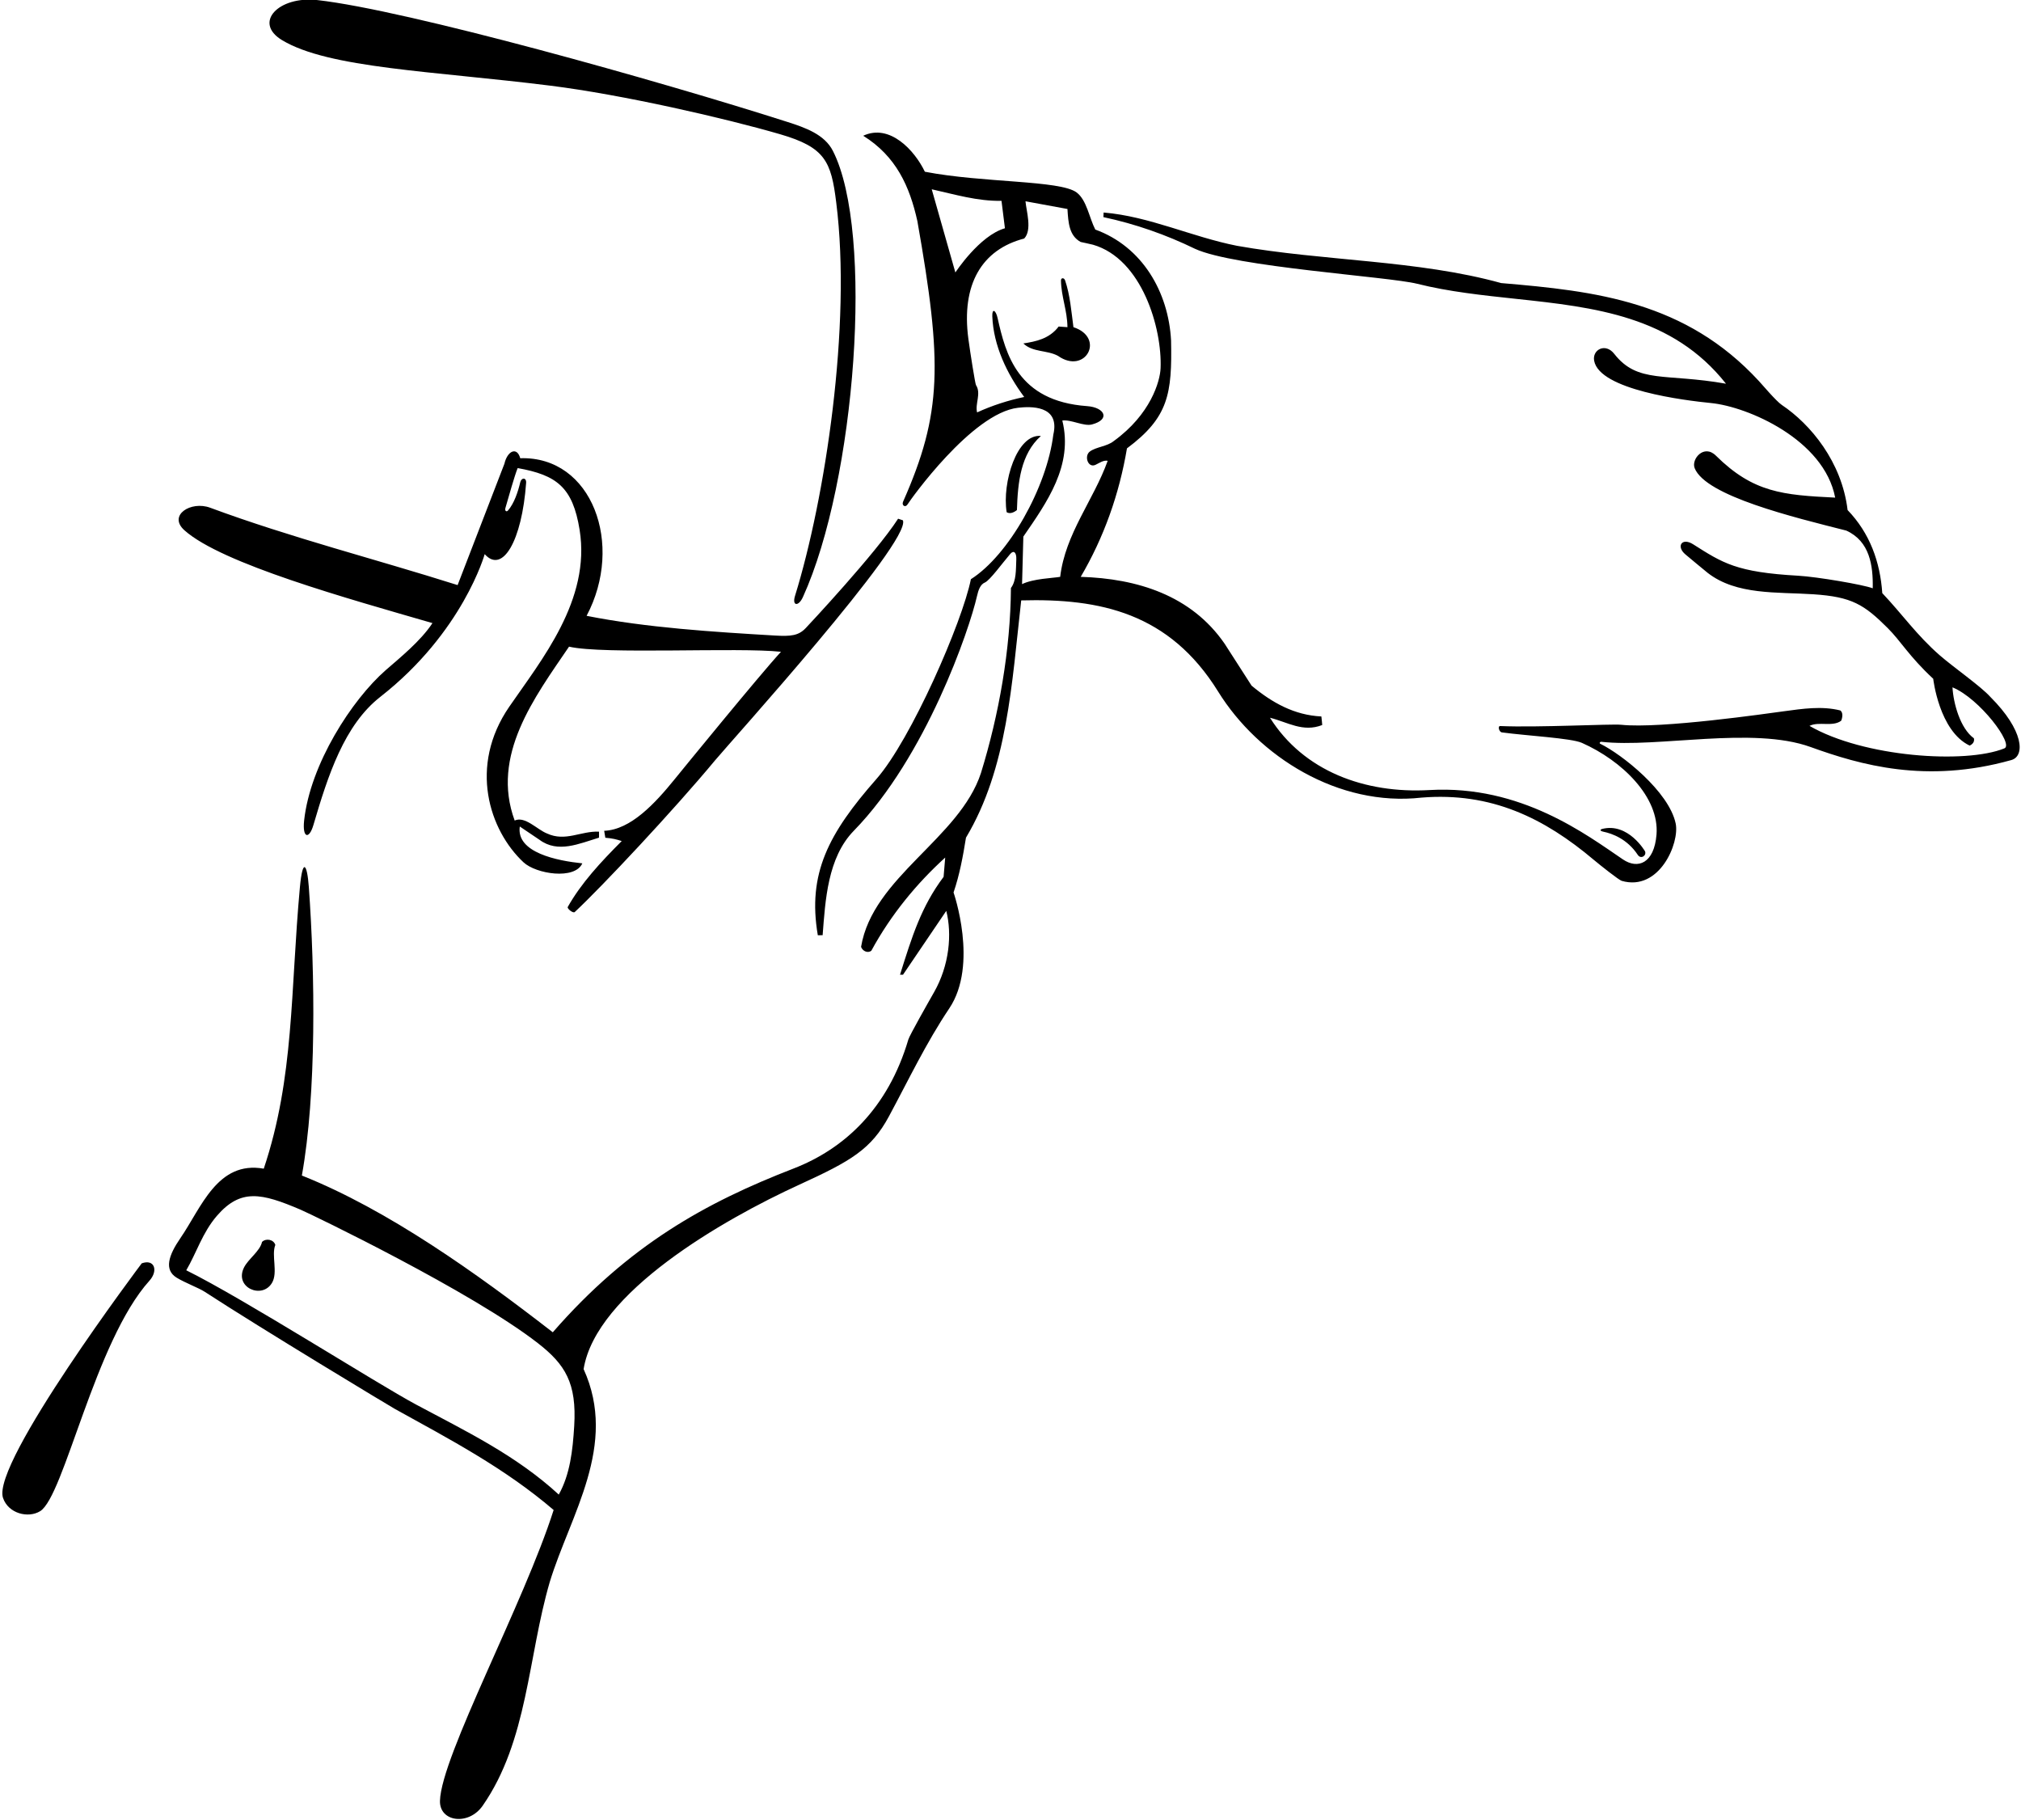 <?xml version="1.0" encoding="UTF-8"?>
<svg xmlns="http://www.w3.org/2000/svg" xmlns:xlink="http://www.w3.org/1999/xlink" width="472pt" height="425pt" viewBox="0 0 472 425" version="1.1">
<g id="surface1">
<path style=" stroke:none;fill-rule:nonzero;fill:rgb(0%,0%,0%);fill-opacity:1;" d="M 74.137 0.02 C 95.055 2.363 154.129 18.941 183.848 28.457 C 188.125 29.824 192.559 31.387 194.523 35.238 C 204.191 54.18 199.871 112.328 187.512 139.438 C 186.484 141.695 184.938 141.523 185.676 139.141 C 192.691 116.508 198.922 75.895 195.301 47.301 C 194.125 37.691 192.699 34.402 182.219 31.352 C 169.344 27.605 145.449 22.117 128.5 20 C 101.098 16.574 76.758 15.953 65.875 9.375 C 59.031 5.238 65.133 -0.988 74.137 0.02 Z M 469.742 177.48 C 449.871 183.066 434.465 178.625 422.855 174.434 C 409.297 169.535 387.09 174.695 373.988 173.215 C 373.688 173.18 373.453 173.539 373.727 173.672 C 378.77 176.133 389.781 184.824 391.352 192.297 C 392.309 196.848 387.527 208.238 378.734 205.684 C 378.09 205.496 373.746 202.062 372.223 200.781 C 360.656 191.023 348.262 184.926 332 186.25 C 312.602 188.449 293.906 176.684 284.5 161.5 C 273.102 143.102 256.898 139.699 238.5 140.199 C 236.301 159.602 235.301 179.398 225.602 195.602 C 224.898 200 224.102 204.301 222.699 208.398 C 222.699 208.398 228.57 225.23 221.703 235.469 C 216.27 243.566 212.172 252.211 207.613 260.676 C 203.465 268.379 198.715 271.129 186.73 276.609 C 168.734 284.844 139.188 301.844 136.301 319.699 C 144.398 337.5 133.199 353.699 128.398 369.402 C 123.277 386.898 123.293 406.453 112.73 421.648 C 109.441 426.375 102.609 425.457 102.754 420.5 C 103.055 410.055 122.414 374.266 129.301 352.598 C 117.77 342.73 104.875 336.008 92.191 328.98 C 91.125 328.391 61.367 310.473 47.758 301.613 C 46.457 300.766 43.184 299.531 41.262 298.355 C 38.242 296.504 39.391 293.098 42.125 289.125 C 47.008 282.039 50.758 270.969 61.602 272.898 C 68.754 251.551 67.801 231.551 70.039 207.199 C 70.676 200.258 71.727 201.629 72.125 207.125 C 73.582 227.23 73.938 255.441 70.5 274.5 C 90.602 282.5 111.301 297.301 129.102 311.102 C 146.848 290.746 164.781 280.816 185.324 272.867 C 197.199 268.273 207.383 258.859 212.148 242.723 C 212.438 241.742 216.73 234.18 218.148 231.691 C 221.723 225.422 222.375 218.125 221 212.699 L 210.898 227.602 L 210.199 227.602 C 213 218.699 215.125 211.75 220.375 204.75 L 220.75 200.25 C 214.148 206.25 208.125 213.5 203.5 222 C 202.602 222.699 201.398 222 201.102 221.102 C 203.801 204.801 224.102 195.801 229.102 180.5 C 233.301 166.898 236 151.699 236.102 137.301 C 237.383 135.613 237.25 133.027 237.355 130.625 C 237.426 129.008 236.762 128.395 235.953 129.336 C 234.129 131.461 231.16 135.551 230.012 136.027 C 228.953 136.469 228.496 137.762 228.164 139.23 C 226.426 146.941 216.277 176.703 199.398 194 C 193.281 200.27 192.75 210.25 192.125 218.375 L 191 218.398 C 188.535 203.969 193.516 194.609 204.676 181.918 C 212.809 172.664 224.762 145.203 226.75 135.25 C 235.578 129.652 244.473 113.828 246 101.5 C 247.645 94.516 240.539 94.898 237.746 95.219 C 226.984 96.465 212.523 116.824 211.988 117.738 C 211.449 118.648 210.523 118.027 210.914 117.145 C 220.035 96.508 220.129 84.883 214.25 51.625 C 212.449 43.523 209.301 36.5 201.602 31.699 C 207.801 28.801 213.602 35.102 216 40.102 C 229.645 42.73 247.551 42.059 251.426 44.93 C 253.797 46.688 254.379 50.844 255.801 53.602 C 266.801 57.602 272.898 68.199 273.5 79.5 C 273.754 91.965 272.914 97.469 263.199 104.699 C 261.398 115.398 257.801 125.5 252.398 134.699 C 265.602 135.102 278.199 139 286 150.301 L 292.301 160.102 C 297.102 164.102 302.301 167 308.602 167.301 C 308.699 168 308.75 168.75 308.801 169.301 C 304.289 171.066 300.742 168.637 296.602 167.602 C 304.461 180.07 318.734 185.355 333.883 184.484 C 355.254 183.262 370.562 194.953 379.039 200.688 C 382.535 203.055 386.34 201.59 386.875 194.875 C 387.574 186.168 378.883 177.652 369.445 173.465 C 366.938 172.355 356.668 171.82 350.766 171.023 C 350.094 170.934 349.742 169.512 350.371 169.539 C 359.082 169.926 376.34 169 378.637 169.242 C 387.824 170.227 413.09 166.562 416.496 166.105 C 421.047 165.492 425.457 164.812 429.801 165.898 C 430.5 166.398 430.301 167.602 430 168.301 C 428 169.801 424.801 168.398 422.602 169.5 C 435.199 176.801 459 178.449 468.125 174.75 C 470.402 173.824 462.34 163.109 456 160.5 C 456.199 164.199 457.801 170.102 461 172.398 C 461.199 173.199 460.699 173.801 460 174.102 C 452.867 170.695 451.5 158.5 451.5 158.5 C 445.805 153.203 443.98 149.758 440.855 146.645 C 435.348 141.16 432.496 139.363 423.516 138.77 C 415.078 138.207 405.57 139.016 398.828 133.773 C 398.086 133.191 394.578 130.254 393.656 129.488 C 391.395 127.617 392.77 125.41 395.438 127.102 C 402.352 131.484 405.512 133.629 419.996 134.438 C 424.387 134.688 435.219 136.535 437.375 137.375 C 437.477 132.074 436.699 126.398 431.199 123.898 C 418.875 120.77 398.363 115.828 395.781 109.312 C 394.949 107.219 397.945 103.633 400.734 106.387 C 409.461 115.02 416.348 115.602 428.602 116.199 C 426.008 102.637 408.195 94.965 399.625 94.117 C 393.465 93.508 373.566 91.066 372.309 84.238 C 371.836 81.652 374.938 79.984 377 82.625 C 382.488 89.648 388.918 87.086 403.102 89.602 C 390.629 73.805 372.457 71.75 354.133 69.793 C 346.297 68.953 338.426 68.133 330.965 66.262 C 324.27 64.586 288.312 62.363 279.102 58.102 C 272.301 54.801 265.199 52.301 257.699 50.699 L 257.75 49.625 C 268.449 50.523 278.301 55.301 288.898 57.398 C 309.199 61 331.102 60.699 350.602 66.102 C 372.758 67.965 393.664 70.402 410.777 88.969 C 411.496 89.746 414.844 93.695 416.129 94.555 C 422.859 99.055 430.16 107.855 431.5 119.102 C 436.699 124.5 439.102 131.199 439.602 138.5 C 444.246 143.402 447.676 148.352 453 153 C 456.273 155.855 462.621 160.25 464.859 162.754 C 472.645 170.52 473.012 176.559 469.742 177.48 Z M 125.617 313.637 C 110.164 301.609 72.953 283.652 70.207 282.477 C 61.031 278.555 56.195 277.512 50.652 283.914 C 47.277 287.816 45.824 292.703 43.5 296.625 C 56.883 303.23 87.945 323.043 97.188 327.988 C 108.688 334.145 120.465 339.766 130.5 349 C 133.133 344.277 133.758 338.691 134.105 333.008 C 134.719 322.941 132.004 318.609 125.617 313.637 Z M 223.125 63.625 C 223.125 63.625 228.75 55 234.699 53.301 L 233.898 46.898 C 228.25 47 223 45.398 217.602 44.199 Z M 247.602 134.699 C 248.801 124.602 255.398 116.801 258.699 107.602 C 257.688 107.398 256.727 108.141 255.832 108.551 C 254.094 109.348 253.133 106.473 254.539 105.43 C 256.016 104.344 258.566 104.254 260.102 103 C 268.75 96.75 270.926 89.027 271.051 85.992 C 271.434 76.691 266.723 60.469 255.277 57.148 C 254.961 57.055 252.375 56.5 252.375 56.5 C 249.676 55 249.5 52 249.301 48.801 L 239.5 47 C 239.699 49.301 241.102 53.699 239.199 55.699 C 229.324 58.266 224.461 66.379 226.16 79.121 C 226.609 82.473 227.754 89.637 227.938 89.918 C 229.219 91.891 227.676 94.285 228.199 96.301 C 231.699 94.699 235.398 93.5 239.199 92.699 C 235.18 87.309 232.016 80.711 231.75 73.875 C 231.676 71.926 232.559 72.363 232.984 74.254 C 234.867 82.621 237.621 93.664 253.879 94.832 C 258.027 95.129 259.402 97.949 255.031 99.113 C 253.129 99.621 250.145 97.918 248.102 98.199 C 250.699 108.699 244.5 117.301 239 125.301 L 238.699 136.398 C 241.398 135.102 245.875 135 247.602 134.699 Z M 250.699 76.398 C 250.203 72.684 249.914 68.898 248.758 65.496 C 248.516 64.781 247.777 64.824 247.789 65.504 C 247.848 69.301 249.258 72.453 249.301 76.398 L 247.25 76.25 C 245.051 79.148 241.875 79.75 239 80.199 C 241.191 82.305 244.535 81.719 247.078 83.09 C 253.5 87.625 258.223 78.863 250.699 76.398 Z M 237.5 119.102 C 237.699 112.602 238.398 106 243.102 101.801 C 237.5 101.25 234 112.699 235.102 119.602 C 235.898 120.102 236.898 119.602 237.5 119.102 Z M 101 145.5 C 98.25 149.695 93.379 153.609 90.102 156.473 C 82.184 163.391 72.453 178.438 71.027 191.613 C 70.586 195.68 72.176 196.125 73.199 192.645 C 76.617 181 80.418 169.289 88.836 162.711 C 108.125 147.625 113.199 129.398 113.199 129.398 C 117.344 134.062 121.895 126.348 122.875 112.75 C 122.969 111.477 121.77 111.457 121.5 112.625 C 121.004 114.766 120.074 117.598 118.617 119.23 C 118.305 119.582 117.84 119.324 118.035 118.637 C 118.789 116.027 120.188 111.039 120.898 109.301 C 130.004 110.938 133.766 113.75 135.371 123.75 C 138.004 140.105 126.43 154.125 118.93 165.039 C 109.406 178.898 114.246 193.863 122.262 201.355 C 125.191 204.098 134.262 205.508 136 201.602 C 130.199 201 120.5 199.125 121.398 193 L 126 196.102 C 130.301 199.301 135.25 197 139.898 195.602 L 139.898 194.199 C 135.699 194 132.051 196.625 127.75 194.625 C 125.449 193.727 122.625 190.5 120.199 191.602 C 114.602 176.398 124.801 162.898 132.898 151 C 140.875 152.875 172.5 151.102 182.398 152.199 C 177.5 157.5 158.996 180.188 157.566 181.953 C 152.984 187.613 147.277 193.77 141.102 194 L 141.375 195.625 C 143 195.75 144 196 145.199 196.398 C 140.324 201.277 135.711 206.242 132.598 211.789 C 132.391 212.156 133.844 213.328 134.227 212.973 C 140.535 207.109 157.398 189.121 167.027 177.52 C 170.383 173.477 212.875 126.5 210.875 121.5 L 209.75 121.125 C 204.5 129.25 188.773 146.039 188.168 146.672 C 186.504 148.418 184.762 148.629 180.996 148.406 C 166.668 147.559 151.016 146.586 137 143.801 C 145.82 127.16 138.312 106.473 121.5 107 C 120.75 104.25 118.5 105.25 117.801 108.301 L 106.875 136.625 C 87.75 130.57 67.816 125.508 49.074 118.555 C 44.594 116.895 39.156 120.316 43.07 123.824 C 51.805 131.645 81.406 139.82 101 145.5 Z M 382.5 199.625 C 383.211 200.699 384.586 199.824 384.199 198.801 C 384.199 198.801 380.281 192.004 374.156 193.57 C 373.746 193.676 373.52 194.012 374.48 194.215 C 376.504 194.637 380.043 195.895 382.5 199.625 Z M 61.199 290 C 60.699 292.199 57.984 293.965 56.98 295.988 C 54.668 300.645 61.188 303.461 63.516 299.582 C 64.98 297.141 63.328 293.133 64.301 290.699 C 63.898 289.398 62.102 289.102 61.199 290 Z M 33.102 295 C 33.102 295 -2.031 341.637 0.699 349.766 C 1.934 353.438 6.582 354.59 9.375 352.875 C 14.996 349.422 22.156 313.195 34.91 299.047 C 36.988 296.738 36.117 293.922 33.102 295 "/>
</g>
</svg>
